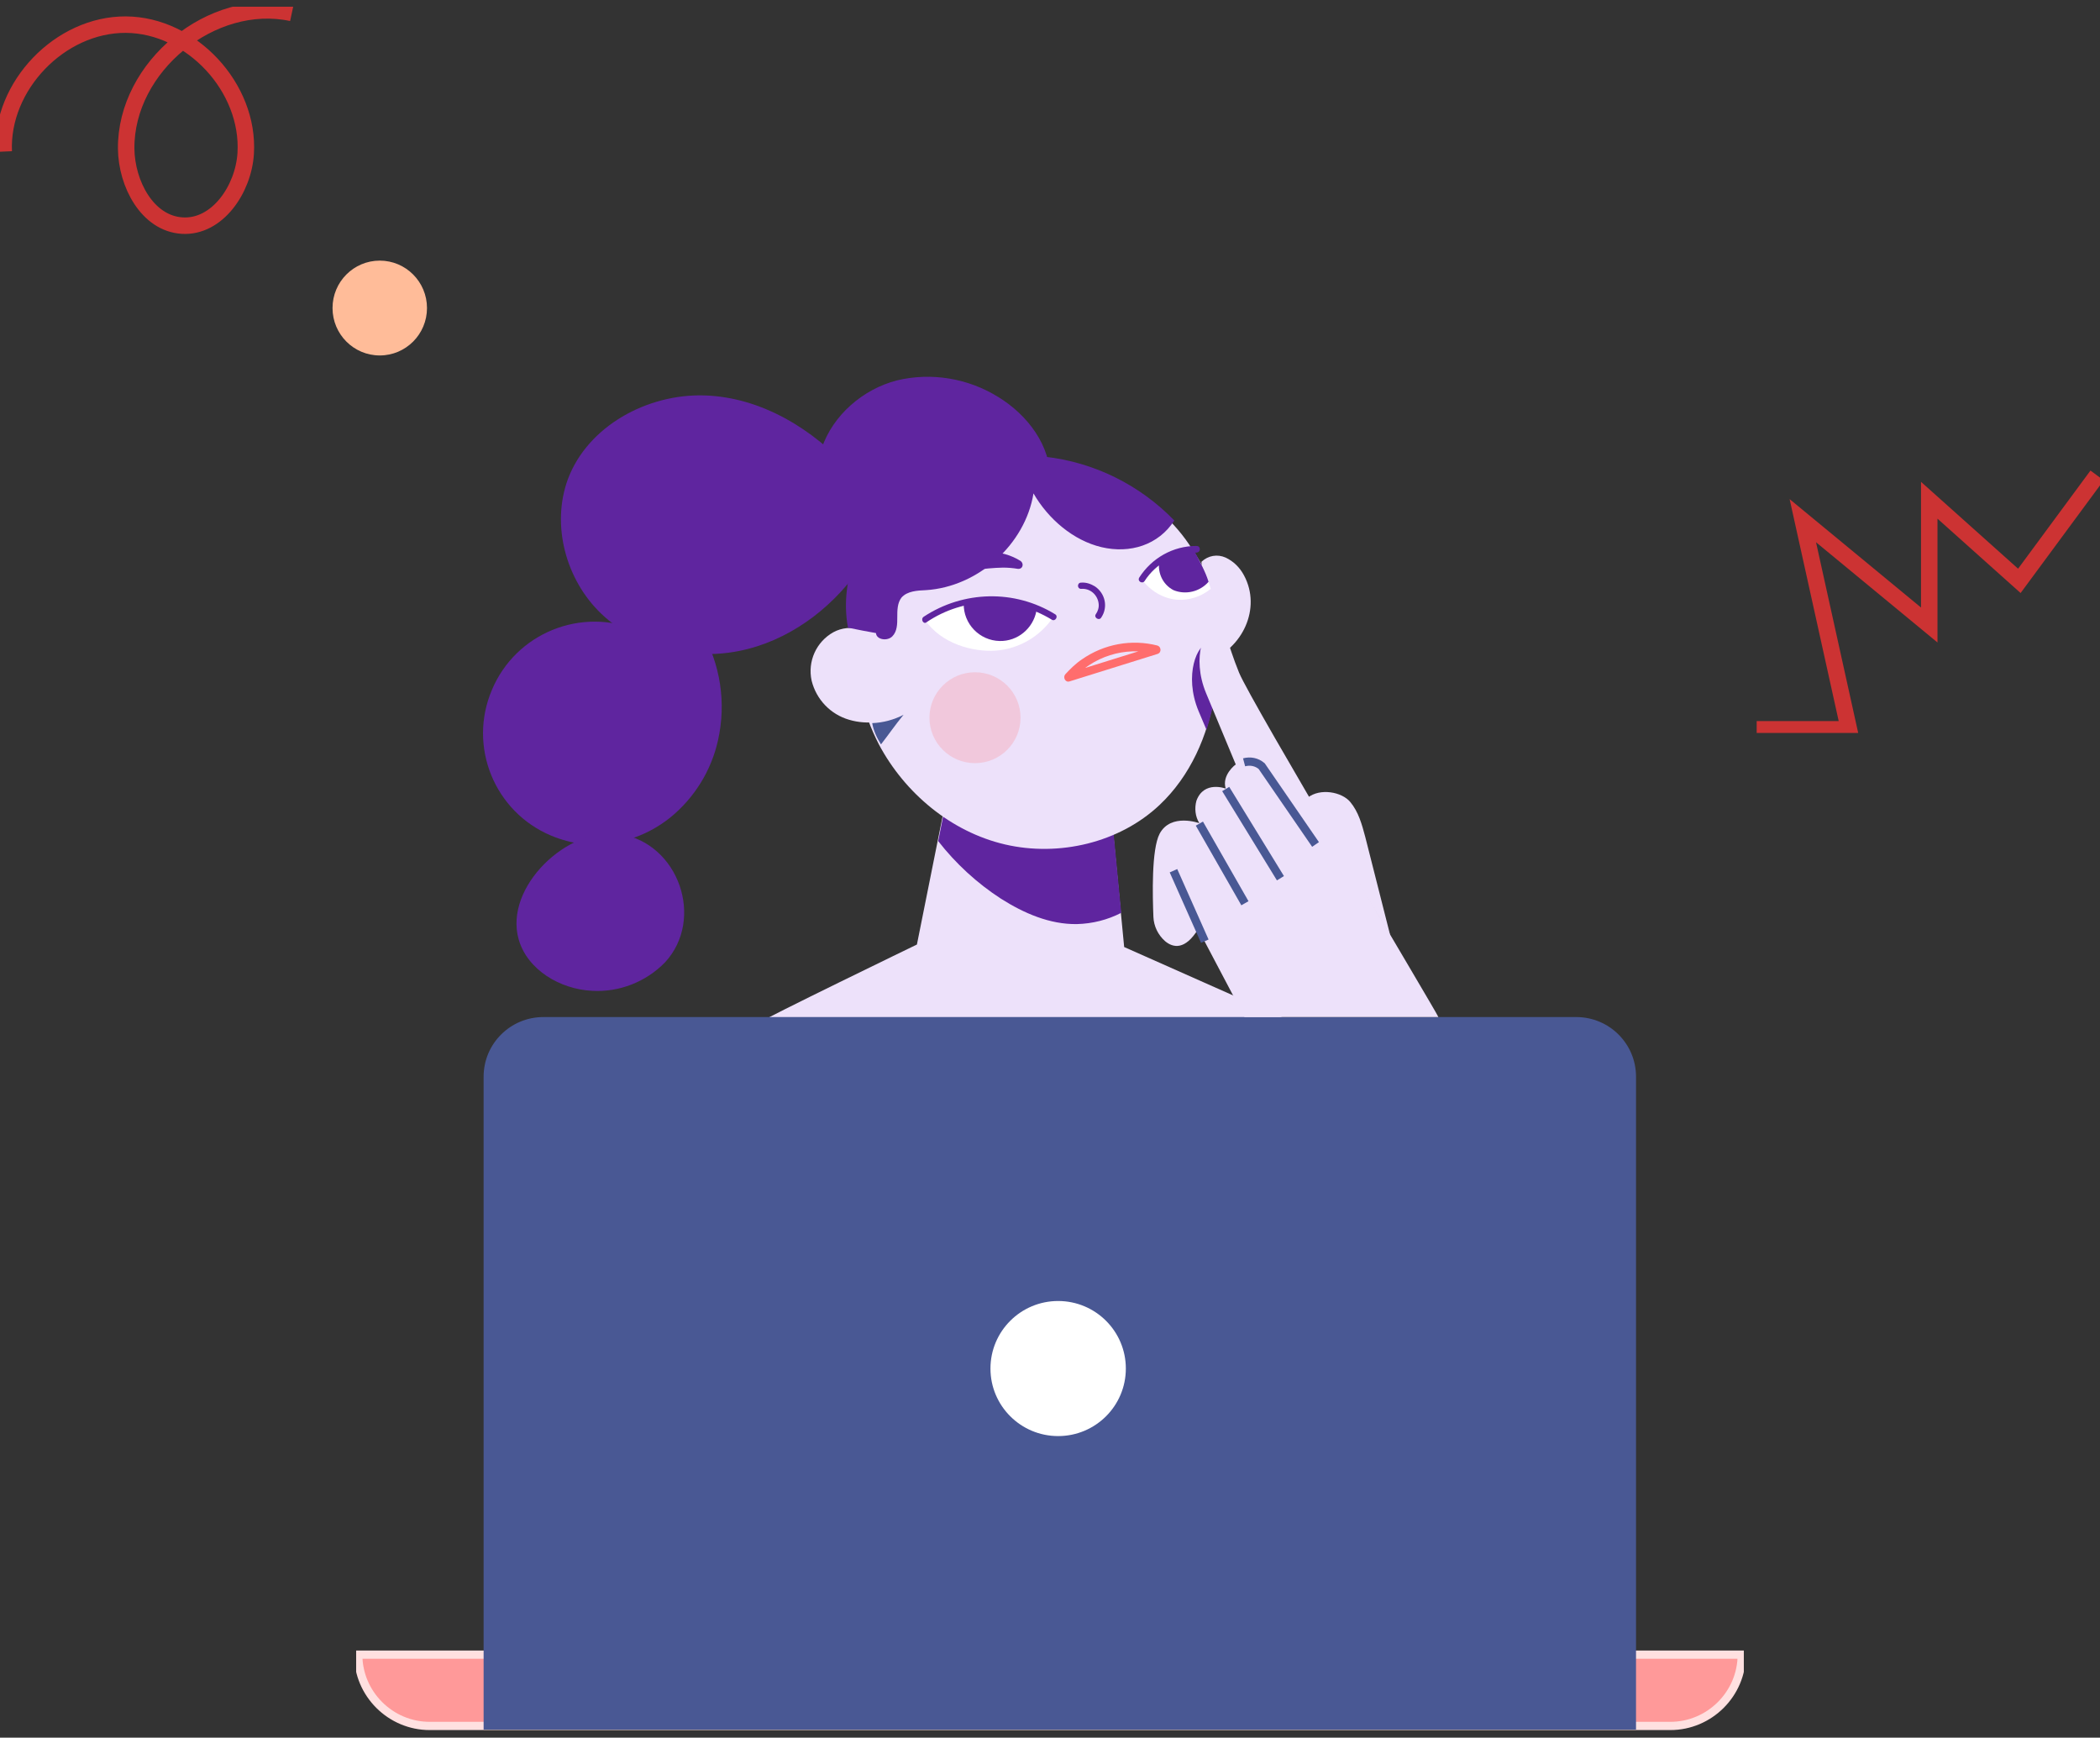 <svg width="255" height="211" viewBox="0 0 255 211" fill="none" xmlns="http://www.w3.org/2000/svg">
<rect x="0" y="0" width="255" height="211" fill="#333333" stroke="none"/>
<g clip-path="url(#clip0_586_5083)">
<path d="M92.059 124.258C92.516 123.802 111.34 114.689 111.34 114.689L114.485 98.995L135.035 99.704L136.506 114.993L159.643 125.27" fill="#EDE1FA"/>
<path d="M136.151 110.841L135.085 99.754L114.536 99.045L113.927 102.134C116.058 104.867 118.646 107.247 121.538 109.12C124.329 110.892 127.474 112.259 130.772 112.208C132.65 112.158 134.476 111.702 136.151 110.841Z" fill="#5F259F"/>
<path d="M122.705 56.621C129.402 55.609 136.506 58.039 141.427 62.646C147.567 68.366 148.734 76.264 147.465 84.314C146.704 89.326 144.522 94.236 140.819 97.73C135.948 102.337 128.591 104.058 122.045 102.539C115.5 101.02 109.868 96.312 106.722 90.389C104.794 86.642 103.779 82.491 103.678 78.289C103.627 74.34 104.439 71.758 106.316 68.468C109.868 62.342 115.703 57.684 122.705 56.621Z" fill="#EDE1FA"/>
<path d="M107.23 78.39C106.113 76.365 103.221 75.656 101.192 76.77C99.112 77.934 98.046 80.314 98.553 82.643C99.112 84.921 100.837 86.743 103.12 87.402C105.352 88.06 107.788 87.705 109.817 86.541" fill="#EDE1FA"/>
<path d="M112.304 75.251C116.972 72.113 123.111 71.961 127.88 74.948C126.308 77.277 123.72 78.795 120.929 78.998C118.189 79.2 114.283 78.188 112.304 75.251Z" fill="white"/>
<path d="M145.892 68.215C146.704 67.455 147.82 67.253 148.835 67.708C149.799 68.164 150.56 68.923 151.067 69.885C153.198 73.885 150.864 78.745 146.755 80.263" fill="#EDE1FA"/>
<path d="M112.507 75.555C117.073 72.467 123.009 72.366 127.728 75.251C128.134 75.504 128.54 74.846 128.134 74.593C123.212 71.555 116.972 71.707 112.151 74.897C111.745 75.201 112.151 75.859 112.507 75.555Z" fill="#5F259F"/>
<path d="M117.022 73.277C116.971 75.758 118.95 77.783 121.385 77.833C123.567 77.884 125.445 76.314 125.85 74.188C123.111 72.872 120.016 72.568 117.022 73.277Z" fill="#5F259F"/>
<path d="M131.279 71.505C132.396 71.404 133.309 72.264 133.41 73.328C133.461 73.783 133.309 74.239 133.055 74.593C132.802 74.998 133.461 75.403 133.715 74.998C134.577 73.733 134.222 72.062 132.954 71.201C132.446 70.897 131.888 70.695 131.279 70.746C130.772 70.746 130.772 71.505 131.279 71.505Z" fill="#5F259F"/>
<path d="M140.565 78.39C137.419 77.58 134.07 78.188 131.381 80.061C130.62 80.567 129.96 81.225 129.351 81.883C129.047 82.238 129.351 82.896 129.859 82.744C133.411 81.63 137.013 80.517 140.565 79.403C141.173 79.2 140.92 78.238 140.311 78.441C136.759 79.555 133.157 80.668 129.605 81.782L130.113 82.643C132.649 79.707 136.607 78.441 140.362 79.403C140.615 79.454 140.869 79.251 140.92 78.947C140.92 78.694 140.818 78.492 140.565 78.39Z" fill="#FF6D6D"/>
<path d="M106.976 90.388C107.889 89.224 108.752 87.958 109.716 86.794C108.549 87.401 107.23 87.756 105.911 87.806C106.063 88.718 106.469 89.578 106.976 90.388Z" fill="#495894"/>
<path d="M106.367 76.871C106.418 77.681 107.737 77.884 108.346 77.276C108.955 76.669 108.955 75.758 108.955 74.948C108.955 74.138 108.955 73.226 109.462 72.568C110.172 71.758 111.39 71.707 112.456 71.657C118.747 71.252 124.481 66.139 125.495 59.912C127.271 63 130.316 65.632 133.766 66.442C137.216 67.252 140.666 66.189 142.594 63.202C138.434 58.899 132.853 56.115 126.865 55.456C120.777 54.647 114.282 56.064 109.462 59.912C104.642 63.759 101.851 70.189 102.968 76.213C104.135 76.466 105.251 76.669 106.367 76.871Z" fill="#5F259F"/>
<path d="M127.525 58.292C127.627 54.14 124.785 50.394 121.233 48.217C117.58 45.939 113.115 45.179 108.904 46.192C104.794 47.255 101.141 50.394 99.771 54.444C98.401 58.494 99.467 63.354 102.613 66.189C105.758 69.024 110.934 69.581 114.485 67.202" fill="#5F259F"/>
<path d="M103.374 57.279C98.807 52.115 92.414 48.217 85.514 48.014C78.613 47.812 71.409 51.71 68.973 58.14C66.893 63.759 68.719 70.442 73.032 74.543C77.345 78.643 83.839 80.213 89.725 79.048C95.611 77.884 100.786 74.087 104.236 69.227" fill="#5F259F"/>
<path d="M144.827 66.746C142.29 66.898 140.007 68.265 138.688 70.391C139.702 71.758 141.224 72.669 142.899 72.821C144.37 72.922 145.842 72.467 147.009 71.505C146.45 69.277 145.994 68.67 144.827 66.746Z" fill="white"/>
<path d="M77.497 76.568C70.597 73.631 62.631 76.871 59.739 83.757C56.796 90.642 60.043 98.59 66.943 101.476C68.161 101.982 69.48 102.336 70.799 102.488C74.605 102.843 78.359 101.678 81.353 99.299C84.296 96.919 86.376 93.578 87.188 89.882C88.203 85.377 87.492 80.618 85.158 76.618" fill="#5F259F"/>
<path d="M146.755 70.644C145.689 71.859 143.964 72.264 142.493 71.657C141.123 70.948 140.463 69.379 140.819 67.91C142.138 67.303 143.609 66.949 145.03 66.898C145.639 68.113 146.4 69.429 146.755 70.644Z" fill="#5F259F"/>
<path d="M62.986 114.081C64.051 117.777 68.009 120.106 71.865 120.308C75.163 120.511 78.41 119.245 80.744 116.866C85.615 111.601 82.419 102.387 75.264 101.273C68.973 100.311 61.159 107.702 62.986 114.081Z" fill="#5F259F"/>
<path d="M114.84 69.835C114.739 69.835 114.688 69.784 114.637 69.733C114.587 69.632 114.587 69.531 114.688 69.43C116.109 68.063 118.037 67.303 120.016 67.303C121.386 67.303 122.755 67.658 123.922 68.417C124.024 68.468 124.075 68.62 124.024 68.721C123.973 68.822 123.872 68.873 123.77 68.873H123.72C123.111 68.771 122.451 68.721 121.842 68.721C119.508 68.771 117.124 69.126 114.84 69.835C114.891 69.784 114.84 69.784 114.84 69.835Z" fill="#5F259F"/>
<path d="M119.965 67.505C121.284 67.505 122.603 67.86 123.72 68.568C123.111 68.467 122.451 68.417 121.792 68.417C119.407 68.467 117.022 68.872 114.79 69.53C116.21 68.214 118.037 67.505 119.965 67.505ZM119.965 66.999C117.885 66.999 115.906 67.758 114.435 69.176C114.282 69.328 114.232 69.581 114.333 69.784C114.435 69.935 114.587 70.037 114.79 70.037H114.942C117.174 69.328 119.508 68.973 121.792 68.923C122.4 68.923 123.009 68.973 123.618 69.075H123.669C123.973 69.075 124.176 68.872 124.176 68.568C124.176 68.417 124.075 68.214 123.923 68.113C122.806 67.404 121.386 66.999 119.965 66.999Z" fill="#5F259F"/>
<path d="M43.502 200.917H211.497C211.497 205.676 207.59 209.575 202.821 209.575H52.179C47.409 209.575 43.502 205.676 43.502 200.917Z" fill="#FF9999" stroke="#FFE0E0" stroke-miterlimit="10"/>
<path d="M65.979 123.498H191.405C195.413 123.498 198.66 126.738 198.66 130.738V210.018H58.724V130.738C58.724 126.738 61.971 123.498 65.979 123.498Z" fill="#495894"/>
<path d="M128.489 174.377C133.029 174.377 136.709 170.706 136.709 166.176C136.709 161.647 133.029 157.975 128.489 157.975C123.95 157.975 120.27 161.647 120.27 166.176C120.27 170.706 123.95 174.377 128.489 174.377Z" fill="white"/>
<path d="M138.992 70.543C140.362 68.417 142.747 67.1 145.284 67.1C145.487 67.1 145.69 66.949 145.69 66.695C145.69 66.442 145.537 66.29 145.284 66.29C142.442 66.29 139.855 67.759 138.332 70.138C138.079 70.594 138.738 70.948 138.992 70.543Z" fill="#5F259F"/>
<path d="M147.973 79.504C147.618 78.694 147.313 78.188 146.704 78.188C145.436 78.086 143.711 81.934 145.537 86.338L146.501 88.617C146.958 87.199 147.313 85.781 147.516 84.364C147.77 82.744 147.922 81.124 147.973 79.504Z" fill="#5F259F"/>
<path d="M174.661 123.498C174.458 122.891 151.93 85.275 150.459 81.681C148.987 78.086 148.886 76.112 147.617 76.011C146.349 75.909 144.624 79.757 146.45 84.162C148.277 88.566 150.053 92.819 150.053 92.819C150.053 92.819 148.328 94.084 148.835 95.755C148.835 95.755 146.197 94.742 145.283 97.223C145.03 98.134 145.131 99.147 145.638 99.957C145.638 99.957 142.188 98.691 140.818 101.223C139.803 103.146 139.956 108.817 140.057 111.348C140.108 112.462 140.615 113.525 141.478 114.284C142.442 115.094 143.913 115.398 145.486 112.816L151.118 123.498H174.661Z" fill="#EDE1FA"/>
<path d="M159.744 102.539L153.199 93.021C152.59 92.515 151.829 92.363 151.068 92.565" fill="#EDE1FA"/>
<path d="M159.744 102.539L153.199 93.021C152.59 92.515 151.829 92.363 151.068 92.565" stroke="#495894" stroke-miterlimit="10"/>
<path d="M148.835 95.806L155.482 106.64" stroke="#495894" stroke-miterlimit="10"/>
<path d="M145.639 100.007L151.169 109.677" stroke="#495894" stroke-miterlimit="10"/>
<path d="M142.493 105.729L146.298 114.284" stroke="#495894" stroke-miterlimit="10"/>
<path d="M168.826 113.626L165.782 101.627C165.376 100.109 164.97 98.59 163.955 97.375C162.94 96.16 160.302 95.653 158.78 96.868" fill="#EDE1FA"/>
<path opacity="0.21" d="M118.392 92.667C121.447 92.667 123.923 90.196 123.923 87.149C123.923 84.101 121.447 81.63 118.392 81.63C115.338 81.63 112.862 84.101 112.862 87.149C112.862 90.196 115.338 92.667 118.392 92.667Z" fill="#FF6D6D"/>
</g>
<g clip-path="url(#clip1_586_5083)">
<path d="M46.114 43.161C49.281 43.161 51.849 40.584 51.849 37.404C51.849 34.224 49.281 31.646 46.114 31.646C42.947 31.646 40.379 34.224 40.379 37.404C40.379 40.584 42.947 43.161 46.114 43.161Z" fill="#FFBC99"/>
<path d="M213.311 88.557H224.516L218.914 63.224L234.266 75.891V60.744L245.206 70.532L254.647 57.732" stroke="#CC3333" stroke-width="2" stroke-miterlimit="10"/>
<path d="M0.454 18.404C0.101 10.433 7.292 2.948 15.277 2.992C23.262 3.036 30.32 10.654 29.835 18.626C29.57 22.966 26.394 27.661 22.115 27.395C17.88 27.129 15.365 22.302 15.321 18.05C15.233 8.085 25.733 -0.507 35.438 1.575" stroke="#CC3333" stroke-width="2" stroke-miterlimit="10"/>
</g>
<defs>
<clipPath id="clip0_586_5083">
<rect width="168.502" height="164.57" fill="white" transform="translate(43.248 45.752)"/>
</clipPath>
<clipPath id="clip1_586_5083">
<rect width="255" height="88.183" fill="white" transform="translate(0 0.817)"/>
</clipPath>
</defs>
</svg>
